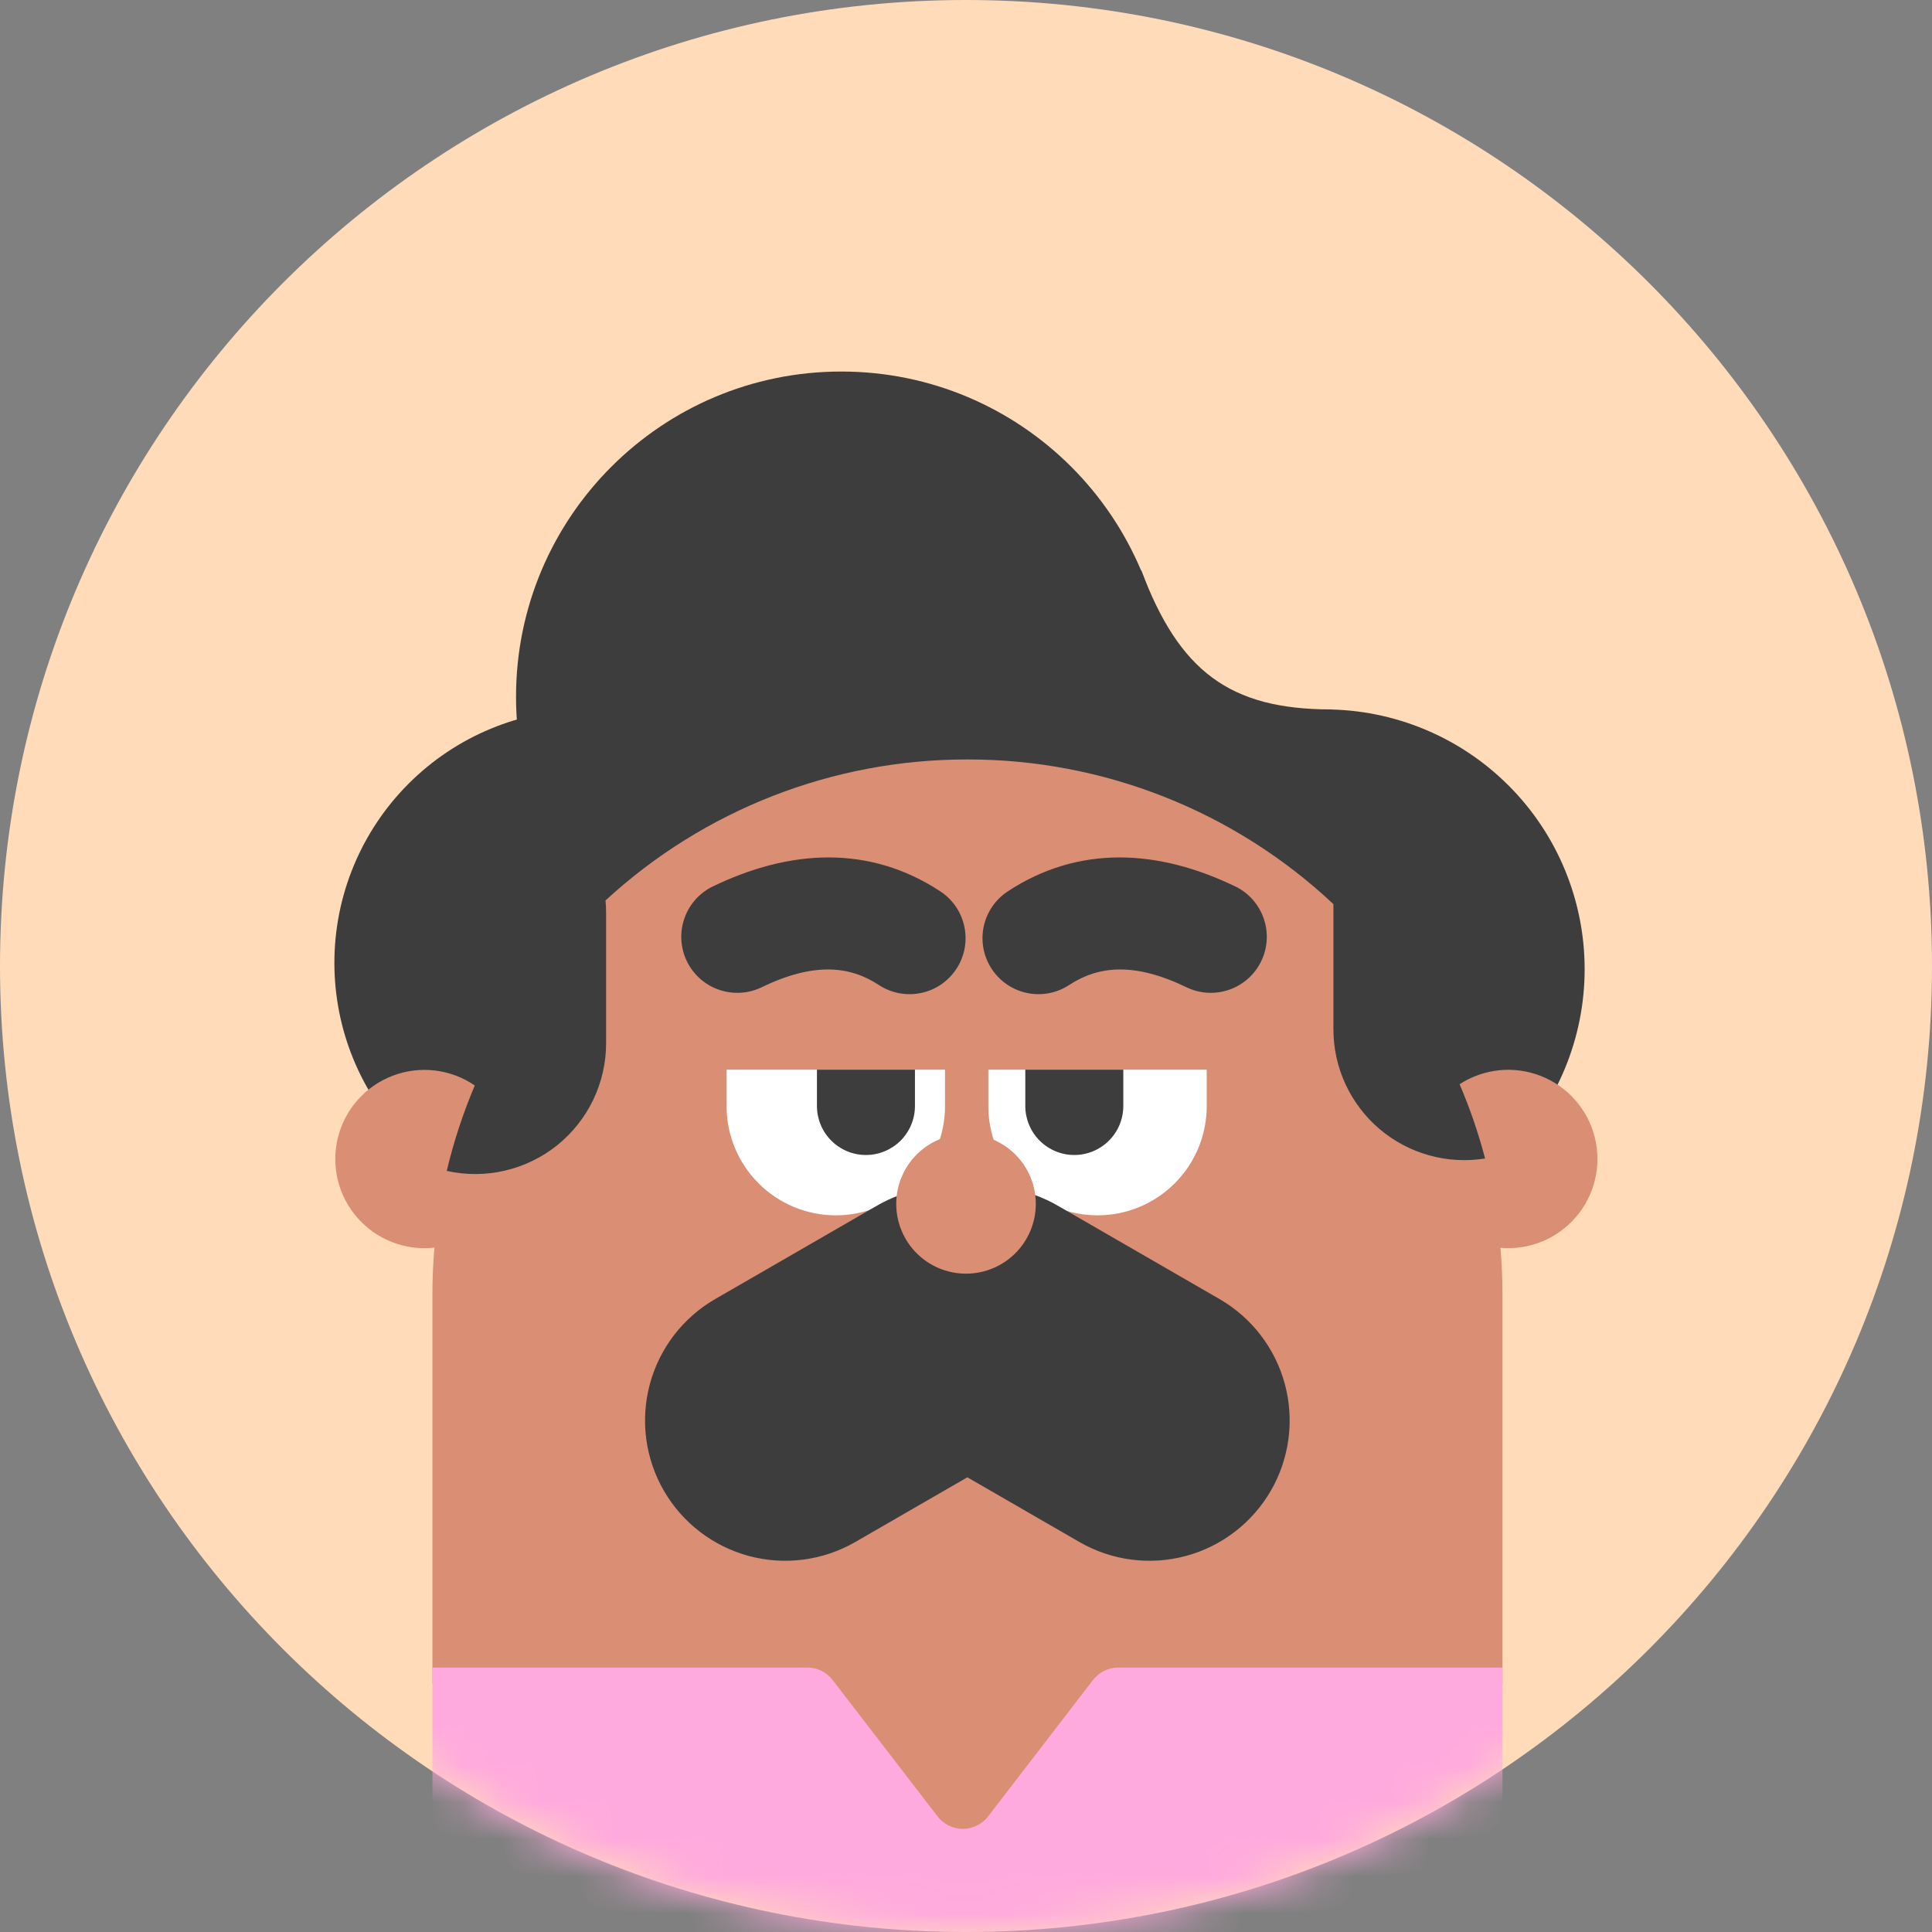 <svg width="52" height="52" viewBox="0 0 52 52" fill="none" xmlns="http://www.w3.org/2000/svg">
<rect x="0" y="0" width="52" height="52" fill="#808080" stroke="none"/>
<g clip-path="url(#clip0_1_57)">
<path d="M26 52C40.359 52 52 40.359 52 26C52 11.641 40.359 0 26 0C11.641 0 0 11.641 0 26C0 40.359 11.641 52 26 52Z" fill="#FFDBBA"/>
<mask id="mask0_1_57" style="mask-type:alpha" maskUnits="userSpaceOnUse" x="0" y="0" width="52" height="52">
<path d="M26 52C40.359 52 52 40.359 52 26C52 11.641 40.359 0 26 0C11.641 0 0 11.641 0 26C0 40.359 11.641 52 26 52Z" fill="#FFDBBA"/>
</mask>
<g mask="url(#mask0_1_57)">
<path d="M31.397 18.754C31.397 23.588 27.477 27.507 22.643 27.507C17.808 27.507 13.889 23.587 13.889 18.754C13.889 13.919 17.809 10 22.643 10C27.478 10 31.397 13.919 31.397 18.754Z" fill="#3D3D3D"/>
<path d="M42.651 26.086C42.651 27.94 41.915 29.718 40.603 31.03C39.292 32.341 37.514 33.078 35.66 33.078C33.805 33.078 32.027 32.341 30.716 31.03C29.404 29.718 28.668 27.94 28.668 26.086C28.668 24.232 29.404 22.453 30.716 21.142C32.027 19.831 33.805 19.094 35.66 19.094C37.514 19.094 39.292 19.831 40.603 21.142C41.915 22.453 42.651 24.232 42.651 26.086Z" fill="#3D3D3D"/>
<path d="M35.83 19.094C33.102 19.094 31.737 18.071 30.715 15.342L30.146 16.706V22.619H35.83V19.094ZM22.643 25.915C22.643 26.811 22.466 27.698 22.124 28.526C21.781 29.353 21.278 30.105 20.645 30.739C20.012 31.372 19.259 31.875 18.432 32.217C17.604 32.56 16.717 32.736 15.821 32.736C14.926 32.736 14.039 32.56 13.211 32.217C12.383 31.875 11.631 31.372 10.998 30.739C10.364 30.105 9.862 29.353 9.519 28.526C9.176 27.698 9 26.811 9 25.915C9 24.106 9.719 22.371 10.998 21.092C12.277 19.812 14.012 19.094 15.821 19.094C17.631 19.094 19.366 19.812 20.645 21.092C21.924 22.371 22.643 24.106 22.643 25.915Z" fill="#3D3D3D"/>
<path d="M39.971 31.181C39.791 30.493 39.561 29.826 39.285 29.182C39.606 28.974 39.972 28.845 40.352 28.806C40.733 28.767 41.117 28.82 41.473 28.96C41.829 29.1 42.146 29.323 42.398 29.61C42.651 29.897 42.831 30.241 42.923 30.612C43.016 30.983 43.019 31.371 42.931 31.743C42.844 32.115 42.669 32.461 42.42 32.752C42.172 33.043 41.858 33.27 41.504 33.415C41.15 33.56 40.766 33.618 40.385 33.584C40.421 34.002 40.439 34.422 40.439 34.841V45.315H33.24L26.04 50.802L18.84 45.314H11.639V34.84C11.639 34.42 11.656 33.999 11.693 33.579C11.309 33.623 10.919 33.573 10.558 33.433C10.197 33.293 9.875 33.068 9.62 32.777C9.364 32.486 9.183 32.137 9.092 31.761C9.001 31.384 9.002 30.992 9.096 30.616C9.189 30.24 9.372 29.893 9.629 29.603C9.886 29.313 10.209 29.09 10.571 28.953C10.933 28.815 11.323 28.767 11.708 28.813C12.092 28.859 12.46 28.997 12.779 29.216C12.466 29.953 12.213 30.721 12.024 31.515C12.54 31.63 13.074 31.628 13.588 31.508C14.102 31.389 14.583 31.156 14.995 30.826C15.406 30.495 15.739 30.077 15.967 29.601C16.195 29.125 16.314 28.604 16.313 28.077V24.585C16.314 24.469 16.309 24.352 16.297 24.236C18.952 21.79 22.43 20.435 26.04 20.441C29.699 20.436 33.222 21.829 35.889 24.335V27.703C35.889 28.212 35.999 28.716 36.213 29.179C36.427 29.642 36.738 30.053 37.126 30.384C37.514 30.715 37.97 30.957 38.461 31.095C38.952 31.232 39.467 31.262 39.97 31.181H39.971Z" fill="#DA8E74"/>
<path d="M30.099 44.883C29.967 44.883 29.837 44.913 29.72 44.971C29.602 45.029 29.499 45.113 29.418 45.218L26.595 48.889C26.515 48.993 26.412 49.077 26.294 49.135C26.176 49.193 26.046 49.224 25.915 49.224C25.784 49.224 25.654 49.193 25.536 49.135C25.418 49.077 25.315 48.993 25.235 48.889L22.41 45.218C22.33 45.114 22.227 45.029 22.11 44.971C21.992 44.913 21.862 44.883 21.731 44.883H11.639V49.772C11.639 50.421 11.897 51.042 12.355 51.501C12.814 51.959 13.436 52.217 14.084 52.217H37.995C38.316 52.217 38.634 52.154 38.931 52.031C39.227 51.908 39.497 51.728 39.724 51.501C39.951 51.274 40.131 51.005 40.254 50.708C40.377 50.411 40.44 50.093 40.44 49.772V44.883H30.099Z" fill="#FFAADE"/>
<path d="M19.556 28.79V29.772C19.556 30.551 19.866 31.299 20.417 31.85C20.968 32.402 21.716 32.711 22.495 32.711C23.275 32.711 24.023 32.402 24.574 31.85C25.125 31.299 25.435 30.551 25.435 29.772V28.79H19.556ZM26.601 28.79V29.772C26.601 30.551 26.91 31.299 27.462 31.85C28.013 32.401 28.76 32.711 29.54 32.711C30.319 32.711 31.067 32.401 31.618 31.85C32.169 31.299 32.479 30.551 32.479 29.772V28.79H26.601Z" fill="white"/>
<path d="M21.988 28.79V29.767C21.988 30.117 22.127 30.453 22.374 30.7C22.621 30.948 22.957 31.087 23.307 31.087C23.657 31.087 23.992 30.948 24.24 30.7C24.487 30.453 24.626 30.117 24.626 29.767V28.79H21.988ZM27.596 28.79V29.767C27.596 30.117 27.735 30.453 27.982 30.7C28.23 30.948 28.565 31.087 28.915 31.087C29.265 31.087 29.6 30.948 29.848 30.7C30.095 30.453 30.234 30.117 30.234 29.767V28.79H27.596Z" fill="#3D3D3D"/>
<path fill-rule="evenodd" clip-rule="evenodd" d="M23.652 26.51C22.867 25.994 21.896 25.889 20.466 26.588C20.109 26.75 19.703 26.766 19.334 26.633C18.965 26.501 18.663 26.23 18.49 25.878C18.318 25.526 18.289 25.121 18.411 24.748C18.532 24.375 18.793 24.064 19.14 23.881C21.267 22.839 23.414 22.745 25.31 23.992C25.644 24.212 25.877 24.555 25.957 24.947C26.038 25.338 25.96 25.746 25.74 26.08C25.631 26.245 25.491 26.387 25.327 26.499C25.163 26.61 24.979 26.688 24.786 26.727C24.394 26.808 23.986 26.73 23.652 26.51Z" fill="#3D3D3D"/>
<path fill-rule="evenodd" clip-rule="evenodd" d="M28.779 26.51C29.566 25.994 30.538 25.889 31.967 26.588C32.324 26.75 32.73 26.766 33.099 26.633C33.467 26.501 33.77 26.23 33.942 25.878C34.115 25.526 34.143 25.121 34.022 24.748C33.901 24.375 33.639 24.064 33.293 23.881C31.166 22.839 29.019 22.745 27.123 23.992C26.789 24.212 26.556 24.555 26.475 24.946C26.394 25.338 26.472 25.745 26.692 26.079C26.912 26.413 27.255 26.646 27.646 26.727C28.038 26.808 28.445 26.73 28.779 26.51Z" fill="#3D3D3D"/>
<path d="M17.867 40.121C17.366 39.254 17.231 38.224 17.49 37.257C17.749 36.29 18.381 35.466 19.248 34.965L23.561 32.475C23.99 32.219 24.466 32.051 24.962 31.98C25.457 31.91 25.961 31.938 26.445 32.064C26.929 32.19 27.383 32.411 27.781 32.714C28.179 33.017 28.512 33.396 28.763 33.829C29.013 34.263 29.174 34.741 29.238 35.237C29.301 35.733 29.266 36.237 29.133 36.719C29 37.201 28.773 37.652 28.464 38.046C28.155 38.439 27.771 38.768 27.335 39.012L23.022 41.502C22.155 42.003 21.125 42.139 20.158 41.88C19.192 41.621 18.367 40.987 17.867 40.121Z" fill="#3D3D3D"/>
<path d="M34.206 40.121C34.706 39.254 34.842 38.224 34.583 37.257C34.324 36.29 33.691 35.466 32.825 34.965L28.512 32.475C28.082 32.219 27.606 32.051 27.111 31.98C26.616 31.91 26.112 31.938 25.628 32.064C25.143 32.19 24.689 32.411 24.291 32.714C23.894 33.017 23.56 33.396 23.31 33.829C23.06 34.263 22.898 34.741 22.835 35.237C22.771 35.733 22.807 36.237 22.94 36.719C23.073 37.201 23.3 37.652 23.608 38.046C23.917 38.439 24.301 38.768 24.738 39.012L29.05 41.502C29.917 42.003 30.947 42.139 31.914 41.88C32.881 41.621 33.705 40.987 34.206 40.121Z" fill="#3D3D3D"/>
<path d="M27.879 32.402C27.879 32.649 27.83 32.893 27.736 33.121C27.641 33.349 27.503 33.556 27.328 33.731C27.154 33.905 26.947 34.044 26.719 34.138C26.491 34.232 26.247 34.281 26 34.281C25.753 34.281 25.509 34.232 25.281 34.138C25.053 34.044 24.846 33.905 24.672 33.731C24.497 33.556 24.359 33.349 24.265 33.121C24.17 32.893 24.122 32.649 24.122 32.402C24.122 31.904 24.32 31.426 24.672 31.074C25.024 30.722 25.502 30.524 26 30.524C26.498 30.524 26.976 30.722 27.328 31.074C27.681 31.426 27.879 31.904 27.879 32.402Z" fill="#DA8E74"/>
</g>
</g>
<defs>
<clipPath id="clip0_1_57">
<rect width="52" height="52" fill="white"/>
</clipPath>
</defs>
</svg>

